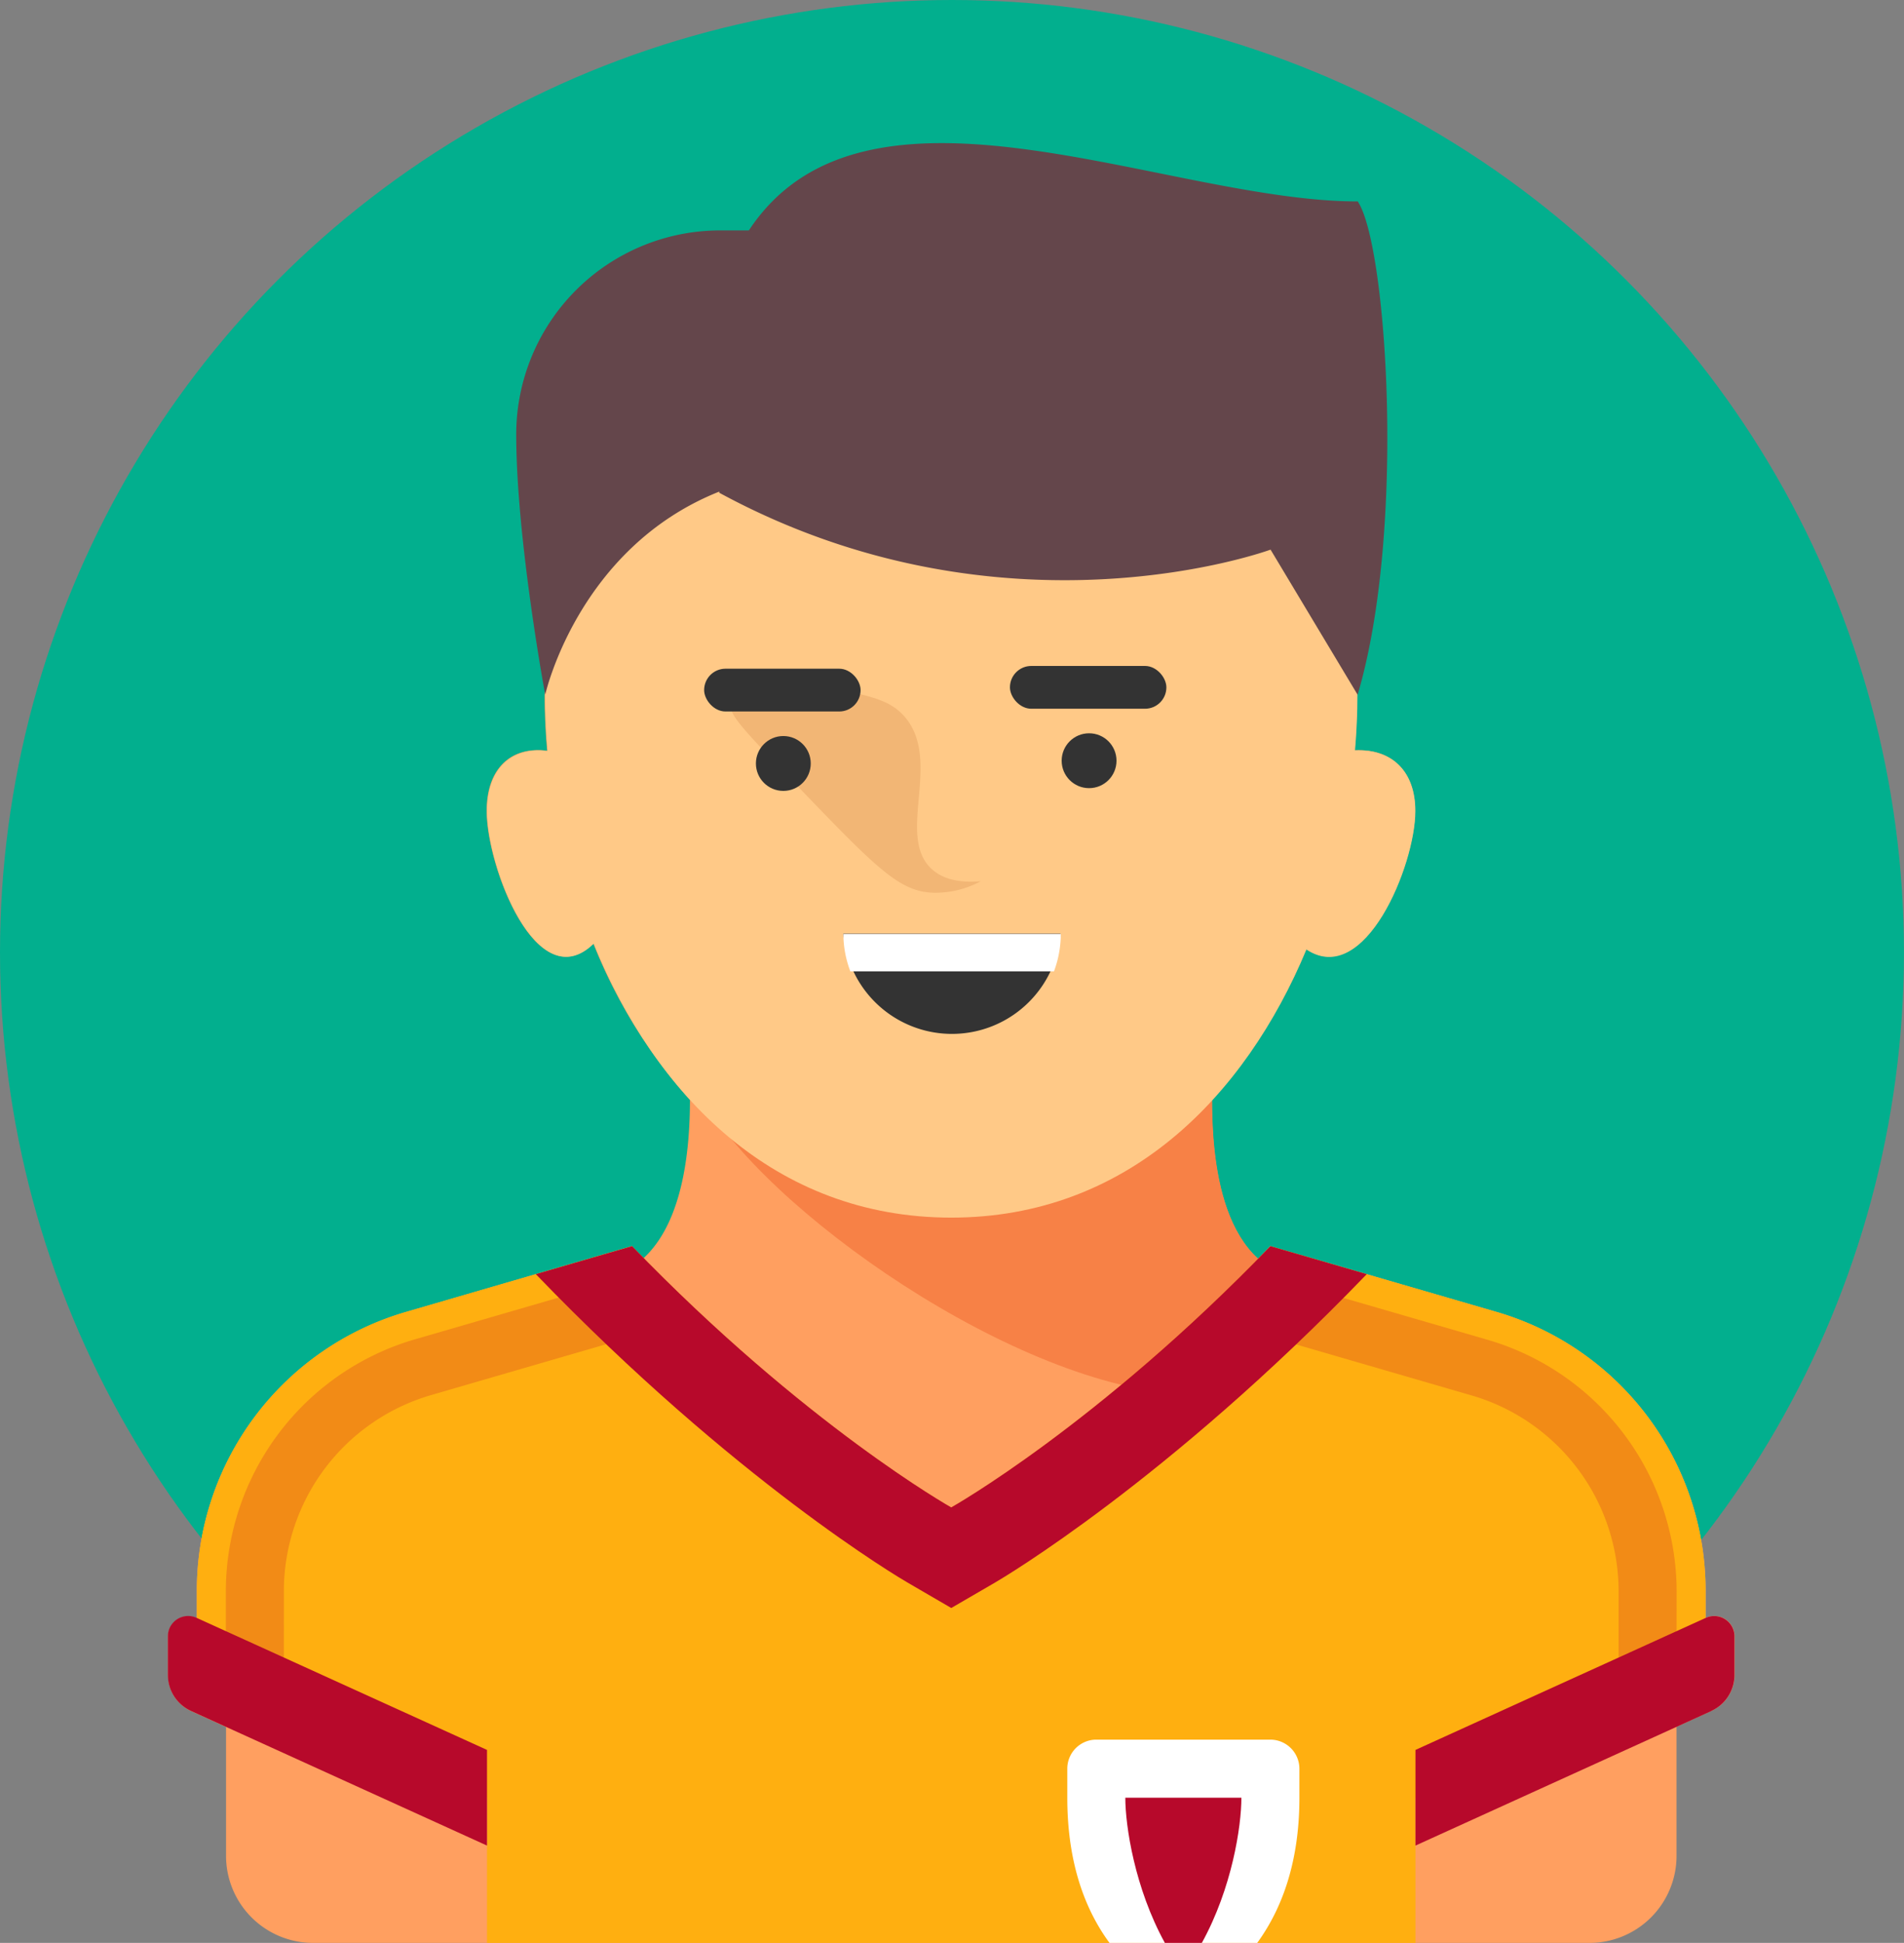 <svg xmlns="http://www.w3.org/2000/svg" viewBox="0 0 402.03 410.05"><rect x="0" y="0" width="402.03" height="410.05" fill="#808080" stroke="none"/><defs><style>.cls-1{fill:#02af8e;}.cls-2{fill:#ff9f60;}.cls-3{fill:#f78146;}.cls-4{fill:#ffc987;}.cls-5{fill:#ffaf10;}.cls-6{fill:#f28b16;}.cls-7{fill:#b7092b;}.cls-8{fill:#fff;}.cls-9{fill:#64464b;}.cls-10{fill:#333;}.cls-11{fill:#f2b675;}</style></defs><g id="Layer_2" data-name="Layer 2"><g id="Layer_1-2" data-name="Layer 1"><circle class="cls-1" cx="201.01" cy="201.01" r="201.01"/><path class="cls-2" d="M360.23,341.43h-.09v-5.74a61.28,61.28,0,0,0-44.22-58.83L268.2,263c-.86.9-1.72,1.78-2.58,2.65-8.74-7.94-9.73-24.06-9.74-33.5A109.26,109.26,0,0,0,275.8,200.3c12.35,8.22,23-17.81,23-29.18,0-8.35-4.94-13.15-12.77-12.78q.51-6,.51-11.73c0-49.06-38.39-61.27-85.77-61.27S115,97.55,115,146.61q0,5.83.53,11.83c-7.79-1-12.78,3.92-12.78,12.68,0,11.85,10.63,39.61,22.53,28a110.29,110.29,0,0,0,20.4,33c0,9.35-1.11,25.43-9.79,33.41L133.42,263l-47.67,13.9a61.28,61.28,0,0,0-44.19,58.85v5.74h-.08a4.27,4.27,0,0,0-6,3.88v8.17a8.33,8.33,0,0,0,4.9,7.6l7.35,3.35v27.18A18.38,18.38,0,0,0,66,410.05h269.6A18.38,18.38,0,0,0,354,391.67h0V364.45l7.35-3.35a8.34,8.34,0,0,0,4.91-7.6v-8.17a4.29,4.29,0,0,0-4.29-4.28,4.24,4.24,0,0,0-1.75.38Z"/><path class="cls-3" d="M243.74,293.64,268,267.46c-13.69-8.82-12-35.08-12-41.21H145.71C153.63,249,206,288,243.74,293.64Z"/><path class="cls-4" d="M286.11,158.38q.51-5.94.51-11.72c0-49.06-38.39-61.27-85.77-61.27s-85.77,12.21-85.77,61.27q0,5.82.53,11.83c-7.79-1-12.78,3.91-12.78,12.68,0,11.84,10.62,39.6,22.53,28,12.9,31.75,38,57.81,75.49,57.81,37.05,0,62-25.4,75-56.59,12.35,8.22,23-17.82,23-29.18C298.88,162.82,293.94,158,286.11,158.38Z"/><path class="cls-5" d="M268.24,263c-36.5,37.79-67.39,55.14-67.39,55.14S170,300.8,133.46,263L85.75,276.86a61.28,61.28,0,0,0-44.19,58.85v15.86l61.27,27.84v30.64H298.88V379.41l61.26-27.84V335.71a61.27,61.27,0,0,0-44.22-58.85Z"/><path class="cls-6" d="M354,354.91H341.77v-19.2a43.09,43.09,0,0,0-30.92-41.17l-40.7-11.82L273.57,271l40.69,11.81a55.41,55.41,0,0,1,39.76,53Zm-294.07,0H47.69v-19.2a55.41,55.41,0,0,1,39.77-53l40.69-11.81,3.42,11.76-40.7,11.82a43.11,43.11,0,0,0-30.93,41.17Z"/><path class="cls-7" d="M40.34,361.1l62.49,28.41V369.32L41.48,341.43a4.29,4.29,0,0,0-5.66,2.15,4.4,4.4,0,0,0-.37,1.75v8.17a8.33,8.33,0,0,0,4.9,7.6Z"/><path class="cls-7" d="M361.37,361.1l-62.49,28.41V369.32l61.35-27.89a4.28,4.28,0,0,1,6,3.9v8.17a8.34,8.34,0,0,1-4.9,7.6Z"/><path class="cls-7" d="M268.24,263c-36.5,37.79-67.39,55.14-67.39,55.14S170,300.8,133.46,263l-20.32,5.91c42.12,43.71,77,64.24,78.49,65.09l9.23,5.37L210.1,334c1.51-.88,36.37-21.41,78.49-65.09Z"/><path class="cls-8" d="M268.24,367.15H231.48a6.13,6.13,0,0,0-6.12,6.13v6.13c0,14.36,4.09,24.09,8.91,30.64h31.19c4.78-6.55,8.91-16.28,8.91-30.64v-6.13a6.15,6.15,0,0,0-6.13-6.13Z"/><path class="cls-7" d="M253.77,410.05c6.37-11.55,8.35-24.61,8.35-30.64H237.61c0,6,2,19.09,8.35,30.64Z"/><path class="cls-9" d="M286.62,42.51c-40.51,0-103.76-31.4-128.5,6.12h-6.28A43.07,43.07,0,0,0,109,91.71c0,22,6.12,54.92,6.12,54.92s6.89-31,36.76-42.88h0V104c60.25,32.68,116.4,12,116.4,12l18.38,30.63c10.34-34.84,6.13-95.35,0-104.15Z"/><rect class="cls-10" x="213.25" y="140.55" width="33.03" height="9.03" rx="4.51"/><circle class="cls-10" cx="229.96" cy="160.55" r="5.79"/><path class="cls-11" d="M154.46,148c-1,2.35,1.35,4.78,13.47,17.42,17.57,18.29,22.12,22.88,29.45,23a20.29,20.29,0,0,0,9.7-2.43c-4.06.35-7.79-.24-10.36-2.59-7.66-7,2.46-23.12-5.88-32.34-2.87-3.13-6.42-3.94-12.84-5.41C169.82,143.79,156.4,143.18,154.46,148Z"/><rect class="cls-10" x="148.68" y="141.13" width="33.03" height="9.03" rx="4.51"/><circle class="cls-10" cx="165.4" cy="161.13" r="5.79"/><path class="cls-10" d="M178.08,197.06a23,23,0,0,0,45.85,0Z"/><path class="cls-8" d="M179.55,205h43a22.86,22.86,0,0,0,1.44-7.89H178.08A22.39,22.39,0,0,0,179.55,205Z"/></g></g></svg>